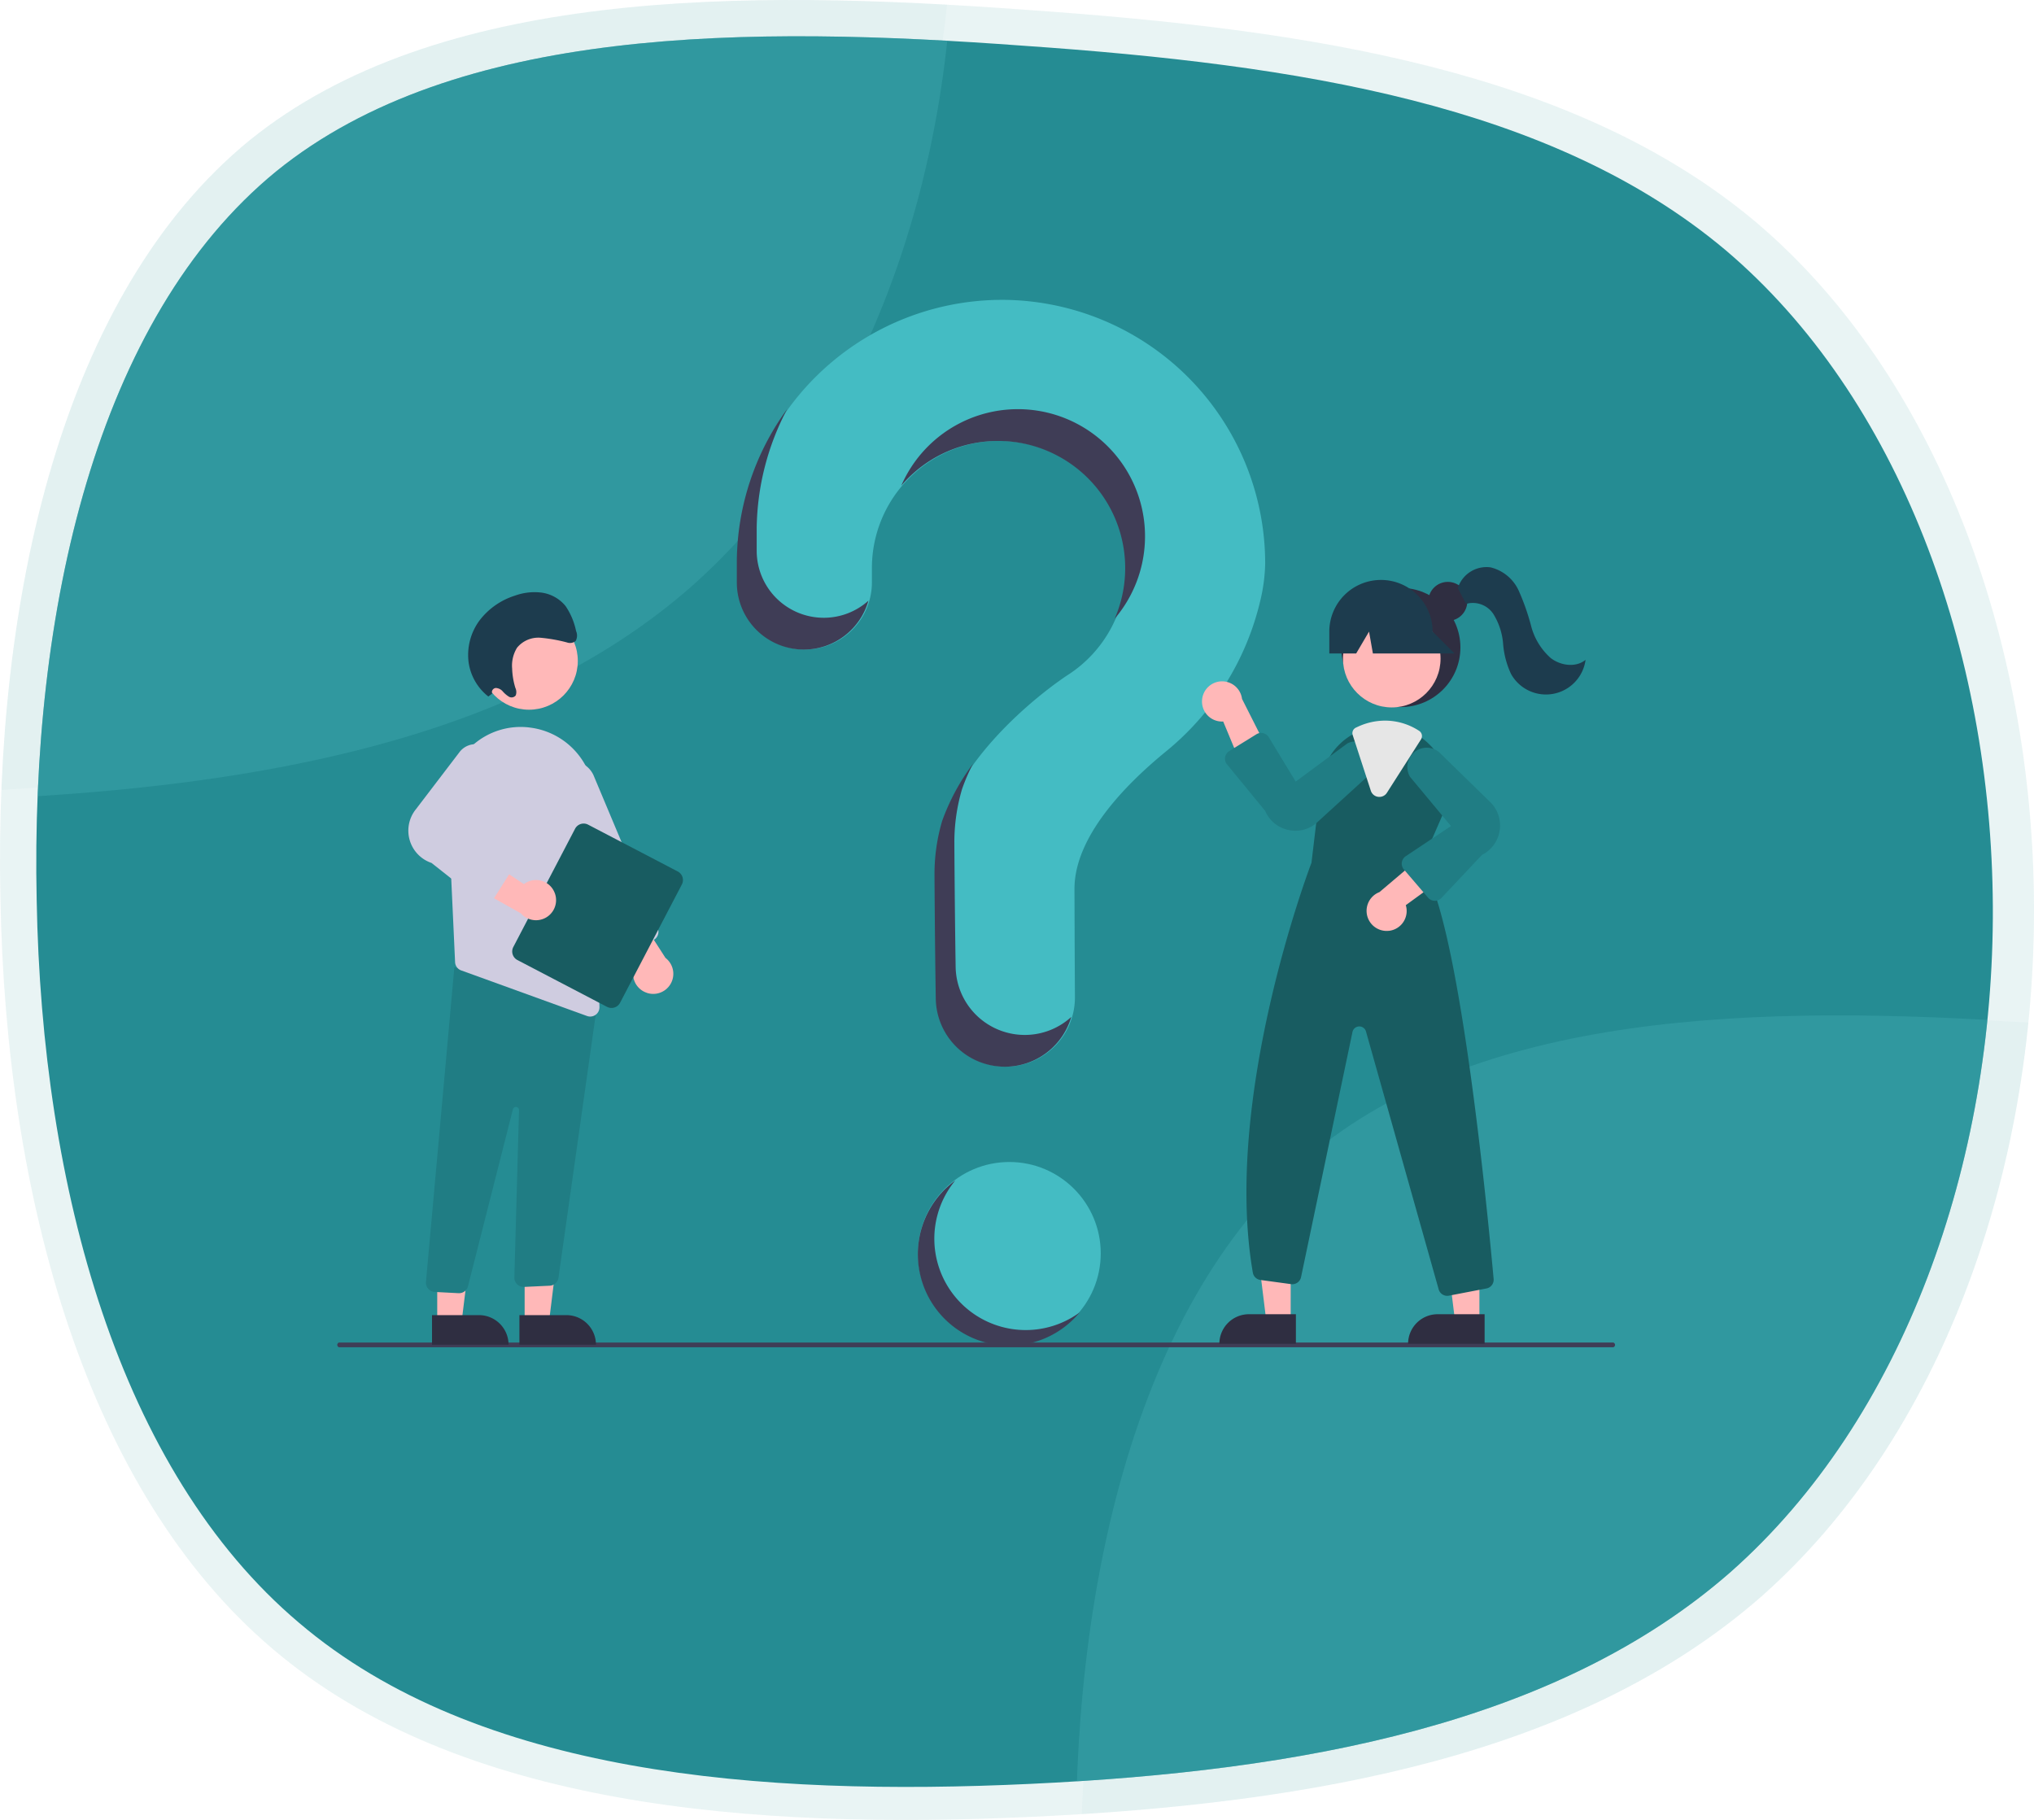 <svg xmlns="http://www.w3.org/2000/svg" xmlns:xlink="http://www.w3.org/1999/xlink" width="336.534" height="301.121" viewBox="0 0 336.534 301.121">
  <defs>
    <clipPath id="clip-path">
      <path id="blob_8_" data-name="blob (8)" d="M211.089-31.806C240.963-6.512,256.881,37.1,257.1,81.147s-15.264,88.095-45.138,114.479c-29.874,26.167-73.921,34.235-120.367,36.415s-95.072-1.526-125.818-27.693c-30.964-26.167-44.265-74.793-45.138-124.292C-80.452,30.34-69.113-20.031-38.149-45.326-7.185-70.4,43.186-70.4,90.5-66.913,137.6-63.642,181.215-56.883,211.089-31.806Z" transform="translate(79.433 68.551)" fill="#258c93" opacity="0.7"/>
    </clipPath>
    <clipPath id="clip-path-2">
      <path id="blob_8_2" data-name="blob (8)" d="M200.032-33.2C228.769-8.873,244.081,33.079,244.291,75.45s-14.683,84.742-43.42,110.123C172.135,210.743,129.764,218.5,85.085,220.6s-91.454-1.468-121.03-26.639C-65.73,168.792-78.525,122.016-79.364,74.4c-1.049-47.825,9.859-96.279,39.644-120.61C-9.935-70.332,38.519-70.332,84.037-66.975,129.344-63.829,171.3-57.327,200.032-33.2Z" transform="translate(218.479 680.645)" fill="#258c93" opacity="0.7"/>
    </clipPath>
  </defs>
  <g id="Group_326" data-name="Group 326" transform="translate(-133.046 -606.093)">
    <path id="blob_8_3" data-name="blob (8)" d="M211.089-31.806C240.963-6.512,256.881,37.1,257.1,81.147s-15.264,88.095-45.138,114.479c-29.874,26.167-73.921,34.235-120.367,36.415s-95.072-1.526-125.818-27.693c-30.964-26.167-44.265-74.793-45.138-124.292C-80.452,30.34-69.113-20.031-38.149-45.326-7.185-70.4,43.186-70.4,90.5-66.913,137.6-63.642,181.215-56.883,211.089-31.806Z" transform="translate(212.479 674.645)" fill="#258c93" opacity="0.1"/>
    <g id="Mask_Group_25" data-name="Mask Group 25" transform="translate(133.046 606.093)" opacity="0.1" clip-path="url(#clip-path)">
      <path id="blob_8_4" data-name="blob (8)" d="M123.906-107.046C153.78-81.752,169.7-38.14,169.916,5.907S154.652,94,124.778,120.386C94.9,146.553,50.857,154.621,4.411,156.8s-95.072-1.526-125.818-27.693c-30.964-26.167-44.265-74.793-45.138-124.292C-167.635-44.9-156.3-95.271-125.332-120.566-94.368-145.642-44-145.642,3.321-142.153,50.421-138.882,94.032-132.122,123.906-107.046Z" transform="translate(345.421 312.201)" fill="#40a8af" opacity="0.41"/>
      <path id="blob_8_5" data-name="blob (8)" d="M123.906-107.046C153.78-81.752,169.7-38.14,169.916,5.907S154.652,94,124.778,120.386C94.9,146.553,50.857,154.621,4.411,156.8s-95.072-1.526-125.818-27.693c-30.964-26.167-44.265-74.793-45.138-124.292C-167.635-44.9-156.3-95.271-125.332-120.566-94.368-145.642-44-145.642,3.321-142.153,50.421-138.882,94.032-132.122,123.906-107.046Z" transform="translate(-12.189 -25.658)" fill="#40a8af" opacity="0.41"/>
    </g>
    <path id="blob_8_6" data-name="blob (8)" d="M200.032-33.2C228.769-8.873,244.081,33.079,244.291,75.45s-14.683,84.742-43.42,110.123C172.135,210.743,129.764,218.5,85.085,220.6s-91.454-1.468-121.03-26.639C-65.73,168.792-78.525,122.016-79.364,74.4c-1.049-47.825,9.859-96.279,39.644-120.61C-9.935-70.332,38.519-70.332,84.037-66.975,129.344-63.829,171.3-57.327,200.032-33.2Z" transform="translate(218.479 680.645)" fill="#258c93"/>
    <g id="Mask_Group_24" data-name="Mask Group 24" clip-path="url(#clip-path-2)">
      <path id="blob_8_7" data-name="blob (8)" d="M112.849-108.445C141.586-84.113,156.9-42.161,157.108.21s-14.683,84.742-43.42,110.123C84.952,135.5,42.581,143.264-2.1,145.362s-91.454-1.468-121.03-26.639c-29.786-25.171-42.581-71.947-43.42-119.562-1.049-47.825,9.859-96.279,39.644-120.61,29.786-24.122,78.239-24.122,123.757-20.766C42.161-139.069,84.113-132.567,112.849-108.445Z" transform="translate(477.662 917.885)" fill="#40a8af" opacity="0.41"/>
      <path id="blob_8_8" data-name="blob (8)" d="M112.849-108.445C141.586-84.113,156.9-42.161,157.108.21s-14.683,84.742-43.42,110.123C84.952,135.5,42.581,143.264-2.1,145.362s-91.454-1.468-121.03-26.639c-29.786-25.171-42.581-71.947-43.42-119.562-1.049-47.825,9.859-96.279,39.644-120.61,29.786-24.122,78.239-24.122,123.757-20.766C42.161-139.069,84.113-132.567,112.849-108.445Z" transform="translate(133.662 592.885)" fill="#40a8af" opacity="0.41"/>
    </g>
    <g id="undraw_Questions_re_1fy7" transform="translate(158.258 636.067)">
      <circle id="Ellipse_141" data-name="Ellipse 141" cx="15.119" cy="15.119" r="15.119" transform="translate(126.672 162.286)" fill="#44bcc3"/>
      <path id="Path_862" data-name="Path 862" d="M515.655,220.371a43.753,43.753,0,0,0-43.313,43c0,.218,0,1.752,0,3.758a11.092,11.092,0,0,0,11.09,11.092h0a11.1,11.1,0,0,0,11.1-11.106c0-1.367,0-2.312,0-2.37a21.036,21.036,0,1,1,32.382,17.709l0,0s-15.786,10.163-20.6,24.1h0a30.9,30.9,0,0,0-1.273,8.8c0,1.224.072,11.938.211,20.634a11.434,11.434,0,0,0,11.435,11.248h0a11.437,11.437,0,0,0,11.436-11.507c-.048-7.964-.075-17.237-.075-17.91,0-8.56,8.258-17.09,15.042-22.652a45.623,45.623,0,0,0,15.69-24.979A28.525,28.525,0,0,0,559.6,264a43.633,43.633,0,0,0-43.948-43.631Z" transform="translate(-375.483 -200.731)" fill="#44bcc3"/>
      <path id="Path_863" data-name="Path 863" d="M388.777,746.032H177.96a.406.406,0,0,1,0-.783H388.776a.406.406,0,0,1,0,.783Z" transform="translate(-147.071 -553.093)" fill="#3f3d56"/>
      <circle id="Ellipse_151" data-name="Ellipse 151" cx="9.86" cy="9.86" r="9.86" transform="translate(196.699 67.296)" fill="#2f2e41"/>
      <path id="Path_864" data-name="Path 864" d="M560.866,550.384h-4.029l-1.917-15.543h5.948Z" transform="translate(-372.528 -361.761)" fill="#ffb8b8"/>
      <path id="Path_865" data-name="Path 865" d="M542,578.626h7.771v4.893H537.109A4.893,4.893,0,0,1,542,578.626Z" transform="translate(-360.571 -391.155)" fill="#2f2e41"/>
      <path id="Path_866" data-name="Path 866" d="M655.866,550.384h-4.029l-1.917-15.543h5.948Z" transform="translate(-436.303 -361.761)" fill="#ffb8b8"/>
      <path id="Path_867" data-name="Path 867" d="M637,578.626h7.771v4.893H632.109A4.893,4.893,0,0,1,637,578.626Z" transform="translate(-424.346 -391.155)" fill="#2f2e41"/>
      <circle id="Ellipse_152" data-name="Ellipse 152" cx="8.073" cy="8.073" r="8.073" transform="translate(196.988 70.928)" fill="#ffb8b8"/>
      <path id="Path_868" data-name="Path 868" d="M757.239,457.722l3.612-8.3a10.315,10.315,0,0,0-2.284-11.7,10.5,10.5,0,0,0-1.009-.878,10.168,10.168,0,0,0-6.242-2.159,10.576,10.576,0,0,0-4.4.979c-.118.053-.233.108-.352.164-.227.108-.45.227-.667.348a10.412,10.412,0,0,0-5.16,7.849l-1.594,13.358c-.4,1.049-14.705,38.913-9.7,67.82a1.468,1.468,0,0,0,1.256,1.206l5.072.69a1.478,1.478,0,0,0,1.647-1.16l8.51-40.563a1.151,1.151,0,0,1,2.235-.076l12.023,42.656a1.469,1.469,0,0,0,1.417,1.078,1.671,1.671,0,0,0,.286-.026l6.2-1.193a1.47,1.47,0,0,0,1.193-1.581C768.358,516.083,763.52,465.226,757.239,457.722Z" transform="translate(-547.366 -344.605)" fill="#185c61"/>
      <path id="Path_869" data-name="Path 869" d="M706.056,415.375a3.305,3.305,0,0,0,3.482,3.682l4.512,10.844,3.413-5.06-4.808-9.522a3.323,3.323,0,0,0-6.6.055Z" transform="translate(-532.368 -329.655)" fill="#ffb8b8"/>
      <path id="Path_870" data-name="Path 870" d="M792.553,510.832a3.305,3.305,0,0,0,2.77-4.244l9.494-6.915-5.716-2.141-8.139,6.895a3.323,3.323,0,0,0,1.592,6.4Z" transform="translate(-587.939 -386.796)" fill="#ffb8b8"/>
      <path id="Path_871" data-name="Path 871" d="M729.27,454.568a5.6,5.6,0,0,1-1.084-.107,5.359,5.359,0,0,1-3.927-3.161l-6.322-7.709a1.479,1.479,0,0,1,.365-2.2l4.5-2.784a1.479,1.479,0,0,1,2.043.49l4.456,7.341,8.533-6.306a3.2,3.2,0,0,1,3.717,5.115l-8.517,7.769A5.342,5.342,0,0,1,729.27,454.568Z" transform="translate(-540.133 -347.093)" fill="#207d84"/>
      <path id="Path_872" data-name="Path 872" d="M812.064,471.085h-.035a1.482,1.482,0,0,1-1.088-.516l-4-4.665a1.479,1.479,0,0,1,.3-2.193l7.488-4.992-6.784-8.155a3.2,3.2,0,0,1,4.893-4l8.245,8.057a5.431,5.431,0,0,1-1.208,8.855l-6.738,7.15A1.482,1.482,0,0,1,812.064,471.085Z" transform="translate(-599.87 -352.016)" fill="#207d84"/>
      <path id="Path_873" data-name="Path 873" d="M786.186,444.806a1.506,1.506,0,0,1-.192-.012,1.466,1.466,0,0,1-1.22-1.009l-3-9.213a1.013,1.013,0,0,1,.524-1.224l.1-.046c.088-.042.176-.084.265-.123a10.707,10.707,0,0,1,4.471-.994,10.3,10.3,0,0,1,5.641,1.695,1.029,1.029,0,0,1,.3,1.411l-5.637,8.831A1.465,1.465,0,0,1,786.186,444.806Z" transform="translate(-583.178 -342.927)" fill="#e6e6e6"/>
      <circle id="Ellipse_153" data-name="Ellipse 153" cx="3.227" cy="3.227" r="3.227" transform="translate(211.107 66.301)" fill="#2f2e41"/>
      <path id="Path_874" data-name="Path 874" d="M778.657,361.365h0a8.546,8.546,0,0,0-8.546,8.546v3.616h4.447l2.127-3.615.638,3.615h13.5l-3.616-3.616A8.546,8.546,0,0,0,778.657,361.365Z" transform="translate(-575.384 -295.384)" fill="#1d3c4e"/>
      <path id="Path_875" data-name="Path 875" d="M834.809,358.358a4.98,4.98,0,0,1,5.417-3.417,6.9,6.9,0,0,1,4.651,3.843,37.849,37.849,0,0,1,2.067,5.893,10.671,10.671,0,0,0,3.219,5.254c1.644,1.282,4.167,1.63,5.781.311a6.612,6.612,0,0,1-12.318,2.36,14.3,14.3,0,0,1-1.325-5.013,10.953,10.953,0,0,0-1.6-4.911,4.062,4.062,0,0,0-4.537-1.689Z" transform="translate(-618.817 -291.041)" fill="#1d3c4e"/>
      <path id="Path_876" data-name="Path 876" d="M486.243,309.86h0a11.092,11.092,0,0,1-11.091-11.09c0-2.007,0-3.541,0-3.759a43.223,43.223,0,0,1,5.048-19.691,43.321,43.321,0,0,0-8.335,24.95c0,.218,0,1.752,0,3.758a11.092,11.092,0,0,0,11.09,11.092h0a11.1,11.1,0,0,0,10.678-8.083,11.051,11.051,0,0,1-7.391,2.824Z" transform="translate(-375.166 -237.62)" fill="#3f3d56"/>
      <path id="Path_877" data-name="Path 877" d="M571.663,280.688a21.037,21.037,0,0,1,18.294,29.388,21.035,21.035,0,1,0-35.309-22.017A20.993,20.993,0,0,1,571.663,280.688Z" transform="translate(-430.74 -237.678)" fill="#3f3d56"/>
      <path id="Path_878" data-name="Path 878" d="M586.3,498.792h0a11.434,11.434,0,0,1-11.435-11.251c-.139-8.693-.211-19.407-.211-20.631a30.9,30.9,0,0,1,1.273-8.8h0a31.249,31.249,0,0,1,1.806-4.175,36.172,36.172,0,0,0-5.093,9.433h0a30.9,30.9,0,0,0-1.273,8.8c0,1.224.072,11.938.211,20.634a11.434,11.434,0,0,0,11.435,11.248h0a11.439,11.439,0,0,0,10.978-8.231A11.393,11.393,0,0,1,586.3,498.792Z" transform="translate(-441.962 -357.529)" fill="#3f3d56"/>
      <path id="Path_879" data-name="Path 879" d="M126.539,550.839h4.029l1.917-15.543h-5.948Z" transform="translate(-64.947 -362.066)" fill="#ffb8b8"/>
      <path id="Path_880" data-name="Path 880" d="M0,0H12.664V4.893H4.893A4.893,4.893,0,0,1,0,0Z" transform="translate(73.392 192.514) rotate(179.997)" fill="#2f2e41"/>
      <path id="Path_881" data-name="Path 881" d="M82.539,550.839h4.029L88.485,535.3H82.538Z" transform="translate(-35.409 -362.066)" fill="#ffb8b8"/>
      <path id="Path_882" data-name="Path 882" d="M0,0H12.664V4.893H4.893A4.893,4.893,0,0,1,0,0Z" transform="translate(58.93 192.514) rotate(179.997)" fill="#2f2e41"/>
      <path id="Path_883" data-name="Path 883" d="M259.905,610.273l-3.936-.207a1.536,1.536,0,0,1-1.452-1.633l4.7-52.085,21.664,5.846,2.087-.569-6.527,46.109a1.544,1.544,0,0,1-1.432,1.3l-4.243.2a1.536,1.536,0,0,1-1.621-1.576l.769-27.674a.512.512,0,0,0-1.013-.118L261.49,609.05a1.527,1.527,0,0,1-1.5,1.224Z" transform="translate(-209.254 -426.28)" fill="#207d84"/>
      <circle id="Ellipse_154" data-name="Ellipse 154" cx="8.073" cy="8.073" r="8.073" transform="translate(54.242 71.306)" fill="#ffb8b8"/>
      <path id="Path_884" data-name="Path 884" d="M265.483,448.164l.888,19.151.321,6.968a1.526,1.526,0,0,0,1.01,1.372l20.817,7.541a1.472,1.472,0,0,0,.526.092,1.526,1.526,0,0,0,1.533-1.574l-.853-34.435a12.138,12.138,0,0,0-10.105-11.726c-.2-.031-.406-.061-.611-.089a11.915,11.915,0,0,0-9.586,3.1,12.239,12.239,0,0,0-3.94,9.6Z" transform="translate(-216.608 -345.068)" fill="#cfcce0"/>
      <path id="Path_885" data-name="Path 885" d="M347.832,539.08a3.308,3.308,0,0,1-1.765-5l-7.059-9.387,6.092-.377,5.77,8.972a3.323,3.323,0,0,1-3.038,5.8Z" transform="translate(-265.977 -404.773)" fill="#ffb8b8"/>
      <path id="Path_886" data-name="Path 886" d="M326.671,483.8a1.527,1.527,0,0,1-.835-.828L315.2,457.63a4.1,4.1,0,0,1,7.555-3.171L333.39,479.8a1.538,1.538,0,0,1-.822,2.011l-4.722,1.982a1.525,1.525,0,0,1-1.176.006Z" transform="translate(-249.779 -356.193)" fill="#cfcce0"/>
      <path id="Path_887" data-name="Path 887" d="M298.137,504.425l10.215-19.56a1.6,1.6,0,0,1,2.161-.678l14.827,7.744a1.6,1.6,0,0,1,.678,2.161L315.8,513.652a1.6,1.6,0,0,1-2.161.678l-14.827-7.744A1.6,1.6,0,0,1,298.137,504.425Z" transform="translate(-238.417 -377.715)" fill="#185c61"/>
      <path id="Path_888" data-name="Path 888" d="M288.909,502.687a3.308,3.308,0,0,0-5.1-1.466l-9.788-6.493-.017,6.1,9.3,5.23a3.323,3.323,0,0,0,5.607-3.375Z" transform="translate(-222.339 -384.914)" fill="#ffb8b8"/>
      <path id="Path_889" data-name="Path 889" d="M257.509,470.034l-8-6.336a5.641,5.641,0,0,1-2.571-8.919l7.263-9.518a3.318,3.318,0,0,1,5.63,3.38l-5.747,9.4,8.445,4.006a1.536,1.536,0,0,1,.64,2.209l-3.409,5.4a1.539,1.539,0,0,1-1.041.694l-.025,0A1.543,1.543,0,0,1,257.509,470.034Z" transform="translate(-203.313 -350.888)" fill="#cfcce0"/>
      <path id="Path_890" data-name="Path 890" d="M279.739,384.308a.7.7,0,0,1,.61-.927,1.621,1.621,0,0,1,1.143.564,4.548,4.548,0,0,0,1.009.867.868.868,0,0,0,1.143-.207,1.59,1.59,0,0,0-.061-1.234,12.128,12.128,0,0,1-.536-3.211,5.655,5.655,0,0,1,.808-3.434,4.544,4.544,0,0,1,3.893-1.655,26.164,26.164,0,0,1,4.374.775,1.469,1.469,0,0,0,1.43-.24,1.843,1.843,0,0,0,.074-1.645,11.422,11.422,0,0,0-1.731-4.126,6.211,6.211,0,0,0-3.964-2.232,9.511,9.511,0,0,0-4.425.5,11.864,11.864,0,0,0-5.812,4.049,9.609,9.609,0,0,0-1.833,7.1,8.765,8.765,0,0,0,3.249,5.54Z" transform="translate(-223.524 -299.524)" fill="#1d3c4e"/>
      <path id="Path_891" data-name="Path 891" d="M574.789,687.157a15.117,15.117,0,0,1-5.611-23.5,15.118,15.118,0,1,0,20.565,21.846,15.11,15.11,0,0,1-14.955,1.652Z" transform="translate(-436.329 -498.321)" fill="#3f3d56"/>
    </g>
  </g>
</svg>
